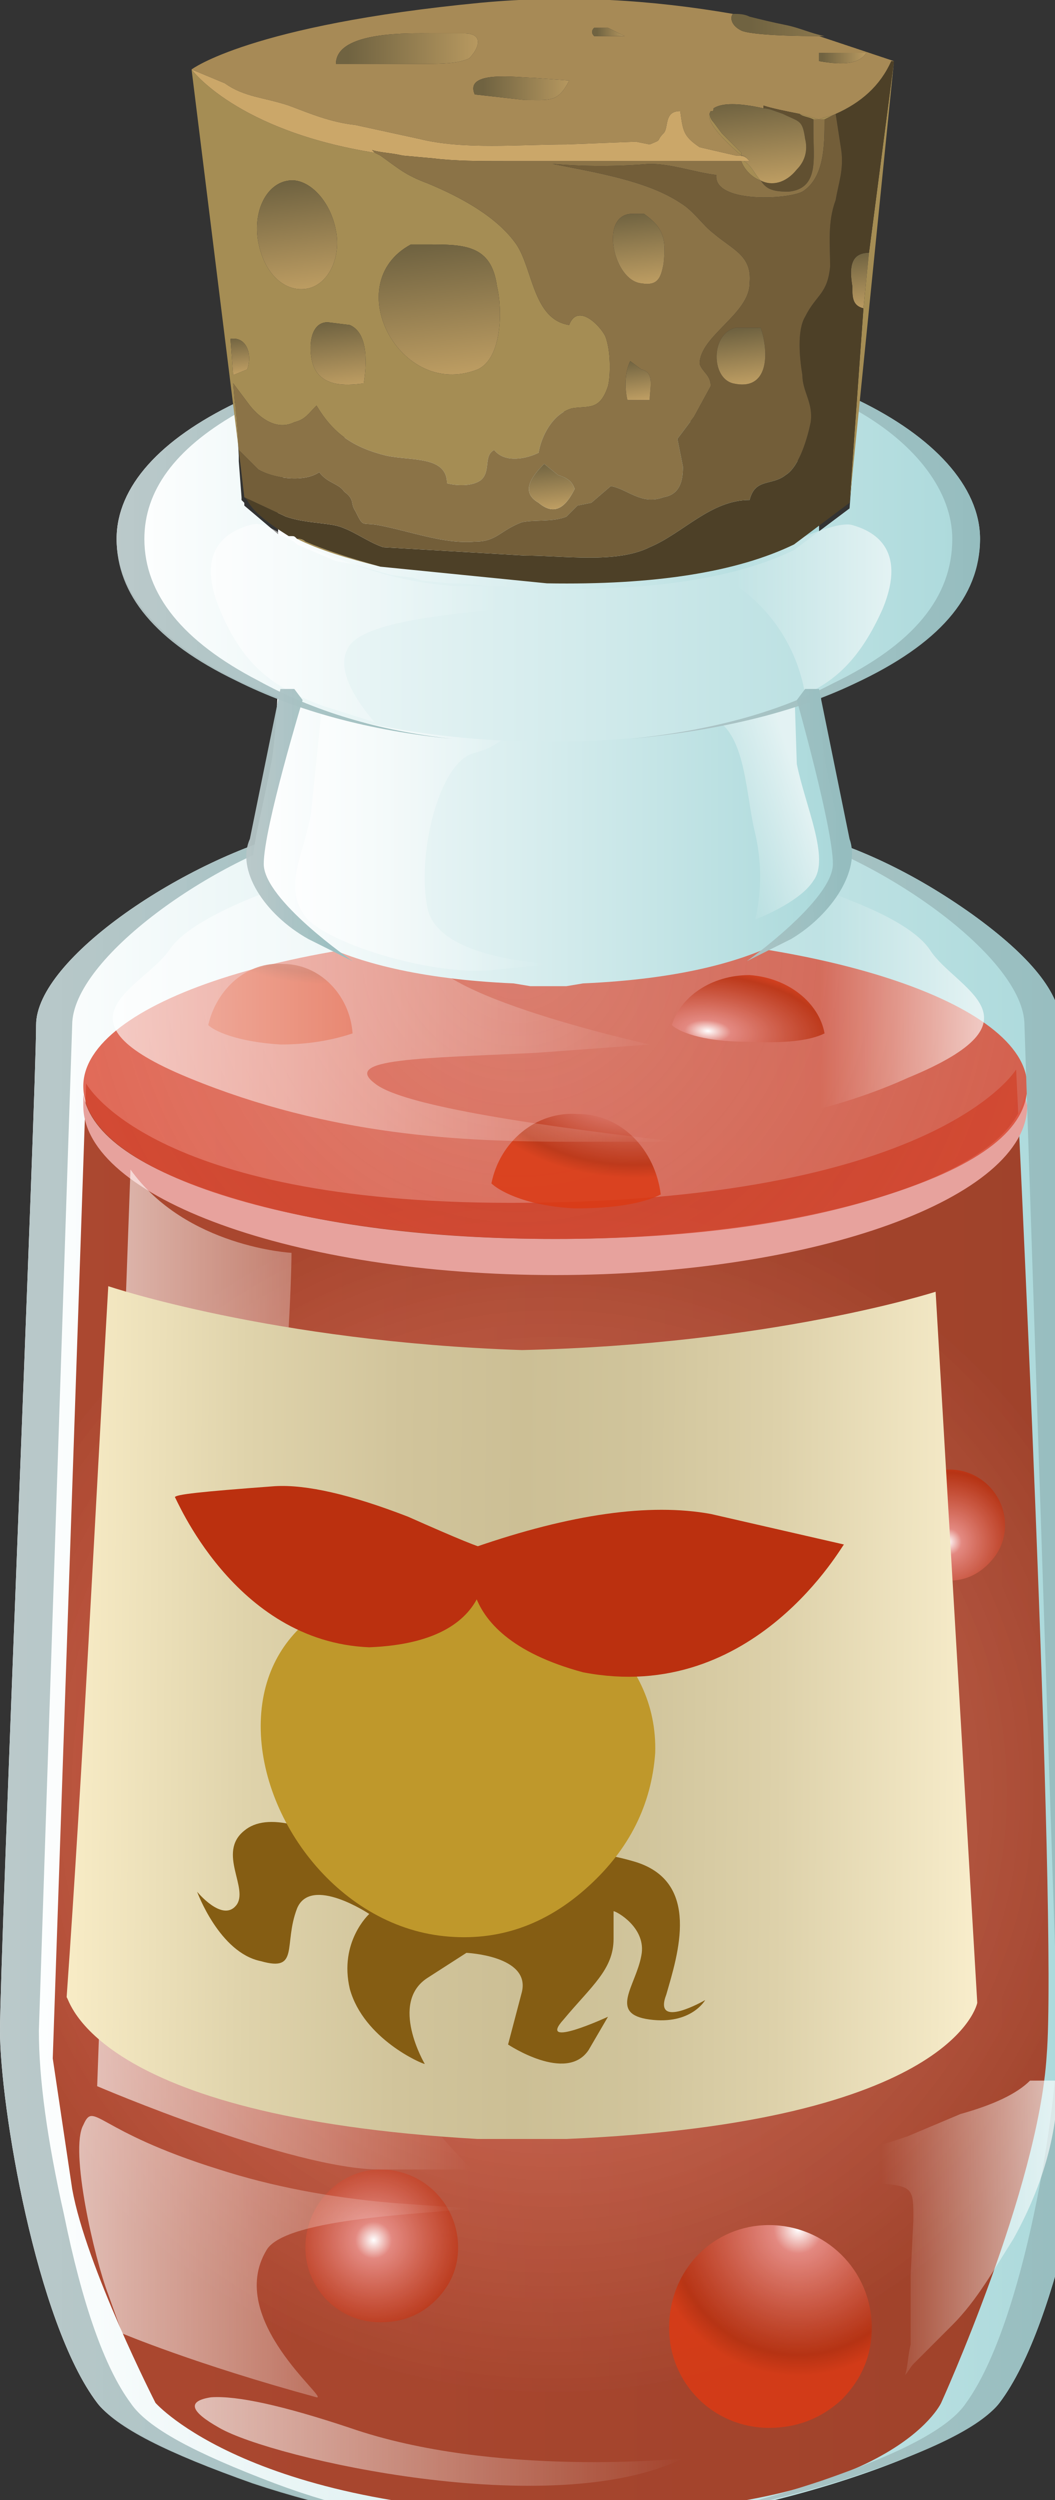 <?xml version="1.0" encoding="utf-8"?>
<!-- Generator: flash2svg, http://dissentgraphics.com/tools/flash2svg -->
<svg xmlns:xlink="http://www.w3.org/1999/xlink" id="essence_of_rookswort" image-rendering="auto" baseProfile="basic" version="1.1" x="0px" y="0px" width="19" height="45" xmlns="http://www.w3.org/2000/svg" viewBox="0 0 19 45">
  <rect x="0" y="0" width="19" height="45" fill="#333333" stroke="none"/>
  <defs>
    <linearGradient gradientUnits="userSpaceOnUse" color-interpolation="sRGB" x1="-131.299" y1="958.75" x2="-112.099" y2="958.75" id="linearGradient">
      <stop stop-color="#FFF" stop-opacity="1" offset="0"/>
      <stop stop-color="#ABD9DB" stop-opacity="1" offset="1"/>
    </linearGradient>
    <radialGradient gradientUnits="userSpaceOnUse" color-interpolation="sRGB" r="11.047" cx="-121.499" cy="960.9" fx="-121.499" fy="960.9" gradientTransform="matrix(1 0 0 -1 0 1921.8)" id="radialGradient">
      <stop stop-color="#DB4125" stop-opacity="0.667" offset="0"/>
      <stop stop-color="#9D270B" stop-opacity="0.847" offset="0.988"/>
    </radialGradient>
    <radialGradient gradientUnits="userSpaceOnUse" color-interpolation="sRGB" r="9.794" cx="-123.049" cy="945.45" fx="-123.049" fy="945.45" gradientTransform="matrix(0.871 0.493 0.493 -0.871 -481.999 1829.65)" id="radialGradient1">
      <stop stop-color="#DB4831" stop-opacity="0.667" offset="0"/>
      <stop stop-color="#DB4B35" stop-opacity="0.847" offset="0.988"/>
    </radialGradient>
    <radialGradient gradientUnits="userSpaceOnUse" color-interpolation="sRGB" r="1.995" cx="-124.549" cy="968.6" fx="-124.549" fy="968.6" gradientTransform="matrix(0.497 0.87 0.87 -0.497 -904.899 1558.15)" id="radialGradient2">
      <stop stop-color="#FFF" stop-opacity="1" offset="0"/>
      <stop stop-color="#E38981" stop-opacity="1" offset="0.165"/>
      <stop stop-color="#B9300F" stop-opacity="0.847" offset="0.859"/>
      <stop stop-color="#DA3A14" stop-opacity="0.847" offset="1"/>
    </radialGradient>
    <radialGradient gradientUnits="userSpaceOnUse" color-interpolation="sRGB" r="2.621" cx="-117.549" cy="969.85" fx="-117.549" fy="969.85" gradientTransform="matrix(0.498 0.872 0.872 -0.498 -904.799 1554.95)" id="radialGradient3">
      <stop stop-color="#FFF" stop-opacity="1" offset="0"/>
      <stop stop-color="#E38981" stop-opacity="1" offset="0.165"/>
      <stop stop-color="#B9300F" stop-opacity="0.847" offset="0.859"/>
      <stop stop-color="#DA3A14" stop-opacity="0.847" offset="1"/>
    </radialGradient>
    <radialGradient gradientUnits="userSpaceOnUse" color-interpolation="sRGB" r="1.451" cx="-114.299" cy="955.7" fx="-114.299" fy="955.7" gradientTransform="matrix(0.496 0.872 0.872 -0.496 -890.749 1529.05)" id="radialGradient4">
      <stop stop-color="#FFF" stop-opacity="1" offset="0"/>
      <stop stop-color="#E38981" stop-opacity="1" offset="0.165"/>
      <stop stop-color="#B9300F" stop-opacity="0.847" offset="0.859"/>
      <stop stop-color="#DA3A14" stop-opacity="0.847" offset="1"/>
    </radialGradient>
    <radialGradient gradientUnits="userSpaceOnUse" color-interpolation="sRGB" r="1.414" cx="-126.249" cy="946.05" fx="-126.249" fy="946.05" gradientTransform="matrix(-0.07 1 1.693 0.132 -1736.699 947.75)" id="radialGradient5">
      <stop stop-color="#FFF" stop-opacity="1" offset="0"/>
      <stop stop-color="#E38981" stop-opacity="1" offset="0.165"/>
      <stop stop-color="#B9300F" stop-opacity="0.847" offset="0.859"/>
      <stop stop-color="#DA3A14" stop-opacity="0.847" offset="1"/>
    </radialGradient>
    <radialGradient gradientUnits="userSpaceOnUse" color-interpolation="sRGB" r="1.649" cx="-120.949" cy="948.75" fx="-120.949" fy="948.75" gradientTransform="matrix(-0.068 1 1.684 0.135 -1726.999 941.25)" id="radialGradient6">
      <stop stop-color="#FFF" stop-opacity="1" offset="0"/>
      <stop stop-color="#E38981" stop-opacity="1" offset="0.165"/>
      <stop stop-color="#B9300F" stop-opacity="0.847" offset="0.859"/>
      <stop stop-color="#DA3A14" stop-opacity="0.847" offset="1"/>
    </radialGradient>
    <radialGradient gradientUnits="userSpaceOnUse" color-interpolation="sRGB" r="1.166" cx="-117.849" cy="946.25" fx="-117.849" fy="946.25" gradientTransform="matrix(-0.074 1 2.138 0.149 -2149.899 923.1)" id="radialGradient7">
      <stop stop-color="#FFF" stop-opacity="1" offset="0"/>
      <stop stop-color="#E38981" stop-opacity="1" offset="0.165"/>
      <stop stop-color="#B9300F" stop-opacity="0.847" offset="0.859"/>
      <stop stop-color="#DA3A14" stop-opacity="0.847" offset="1"/>
    </radialGradient>
    <linearGradient gradientUnits="userSpaceOnUse" color-interpolation="sRGB" x1="-129.674" y1="958.7" x2="-122.924" y2="958.7" id="linearGradient1">
      <stop stop-color="#FFF" stop-opacity="0.639" offset="0"/>
      <stop stop-color="#FFF" stop-opacity="0" offset="1"/>
    </linearGradient>
    <linearGradient gradientUnits="userSpaceOnUse" color-interpolation="sRGB" x1="-131.412" y1="958.75" x2="-121.687" y2="958.75" id="linearGradient2">
      <stop stop-color="#B7C6C7" stop-opacity="0.949" offset="0"/>
      <stop stop-color="#95BDBF" stop-opacity="1" offset="1"/>
    </linearGradient>
    <linearGradient gradientUnits="userSpaceOnUse" color-interpolation="sRGB" x1="-121.524" y1="958.75" x2="-111.674" y2="958.75" id="linearGradient3">
      <stop stop-color="#B7C6C7" stop-opacity="0.949" offset="0"/>
      <stop stop-color="#95BDBF" stop-opacity="1" offset="1"/>
    </linearGradient>
    <linearGradient gradientUnits="userSpaceOnUse" color-interpolation="sRGB" x1="-129.374" y1="946.85" x2="-119.224" y2="946.85" id="linearGradient4">
      <stop stop-color="#FFF" stop-opacity="0.639" offset="0"/>
      <stop stop-color="#FFF" stop-opacity="0" offset="1"/>
    </linearGradient>
    <linearGradient gradientUnits="userSpaceOnUse" color-interpolation="sRGB" x1="-127.824" y1="972.6" x2="-119.074" y2="972.6" id="linearGradient5">
      <stop stop-color="#FFF" stop-opacity="0.639" offset="0"/>
      <stop stop-color="#FFF" stop-opacity="0" offset="1"/>
    </linearGradient>
    <linearGradient gradientUnits="userSpaceOnUse" color-interpolation="sRGB" x1="-113.774" y1="946.55" x2="-116.624" y2="946.55" id="linearGradient6">
      <stop stop-color="#FFF" stop-opacity="0.639" offset="0"/>
      <stop stop-color="#FFF" stop-opacity="0" offset="1"/>
    </linearGradient>
    <linearGradient gradientUnits="userSpaceOnUse" color-interpolation="sRGB" x1="-129.999" y1="969.25" x2="-122.999" y2="969.25" id="linearGradient7">
      <stop stop-color="#FFF" stop-opacity="0.639" offset="0"/>
      <stop stop-color="#FFF" stop-opacity="0" offset="1"/>
    </linearGradient>
    <linearGradient gradientUnits="userSpaceOnUse" color-interpolation="sRGB" x1="-112.474" y1="969.05" x2="-115.524" y2="969.05" id="linearGradient8">
      <stop stop-color="#FFF" stop-opacity="0.639" offset="0"/>
      <stop stop-color="#FFF" stop-opacity="0" offset="1"/>
    </linearGradient>
    <linearGradient gradientUnits="userSpaceOnUse" color-interpolation="sRGB" x1="-126.761" y1="941.25" x2="-116.437" y2="941.25" id="linearGradient9">
      <stop stop-color="#FFF" stop-opacity="1" offset="0"/>
      <stop stop-color="#ABD9DB" stop-opacity="1" offset="1"/>
    </linearGradient>
    <linearGradient gradientUnits="userSpaceOnUse" color-interpolation="sRGB" x1="-126.074" y1="943.75" x2="-121.524" y2="943.75" id="linearGradient10">
      <stop stop-color="#FFF" stop-opacity="0.639" offset="0"/>
      <stop stop-color="#FFF" stop-opacity="0" offset="1"/>
    </linearGradient>
    <linearGradient gradientUnits="userSpaceOnUse" color-interpolation="sRGB" x1="-116.974" y1="942.85" x2="-118.524" y2="943.35" id="linearGradient11">
      <stop stop-color="#FFF" stop-opacity="0.639" offset="0"/>
      <stop stop-color="#FFF" stop-opacity="0" offset="1"/>
    </linearGradient>
    <linearGradient gradientUnits="userSpaceOnUse" color-interpolation="sRGB" x1="-129.261" y1="938.9" x2="-113.736" y2="938.9" id="linearGradient12">
      <stop stop-color="#FFF" stop-opacity="1" offset="0"/>
      <stop stop-color="#ABD9DB" stop-opacity="1" offset="1"/>
    </linearGradient>
    <linearGradient gradientUnits="userSpaceOnUse" color-interpolation="sRGB" x1="-121.537" y1="938.9" x2="-113.761" y2="938.9" id="linearGradient13">
      <stop stop-color="#B7C6C7" stop-opacity="0.949" offset="0"/>
      <stop stop-color="#95BDBF" stop-opacity="1" offset="1"/>
    </linearGradient>
    <linearGradient gradientUnits="userSpaceOnUse" color-interpolation="sRGB" x1="-129.274" y1="938.95" x2="-121.824" y2="938.95" id="linearGradient14">
      <stop stop-color="#B7C6C7" stop-opacity="0.949" offset="0"/>
      <stop stop-color="#95BDBF" stop-opacity="1" offset="1"/>
    </linearGradient>
    <linearGradient gradientUnits="userSpaceOnUse" color-interpolation="sRGB" x1="-127.624" y1="939.85" x2="-122.374" y2="939.85" id="linearGradient15">
      <stop stop-color="#FFF" stop-opacity="0.639" offset="0"/>
      <stop stop-color="#FFF" stop-opacity="0" offset="1"/>
    </linearGradient>
    <linearGradient gradientUnits="userSpaceOnUse" color-interpolation="sRGB" x1="-115.337" y1="939.6" x2="-118.161" y2="939.6" id="linearGradient16">
      <stop stop-color="#FFF" stop-opacity="0.639" offset="0"/>
      <stop stop-color="#FFF" stop-opacity="0" offset="1"/>
    </linearGradient>
    <linearGradient gradientUnits="userSpaceOnUse" color-interpolation="sRGB" x1="15.562" y1="5.637" x2="15.438" y2="4.562" id="linearGradient17">
      <stop stop-color="#C1A064" stop-opacity="1" offset="0"/>
      <stop stop-color="#706341" stop-opacity="1" offset="1"/>
    </linearGradient>
    <linearGradient gradientUnits="userSpaceOnUse" color-interpolation="sRGB" x1="15.688" y1="1.05" x2="14.812" y2="1.05" id="linearGradient18">
      <stop stop-color="#C1A064" stop-opacity="1" offset="0"/>
      <stop stop-color="#706341" stop-opacity="1" offset="1"/>
    </linearGradient>
    <linearGradient gradientUnits="userSpaceOnUse" color-interpolation="sRGB" x1="15.688" y1="1.05" x2="14.812" y2="1.05" id="linearGradient19">
      <stop stop-color="#C1A064" stop-opacity="1" offset="0"/>
      <stop stop-color="#706341" stop-opacity="1" offset="1"/>
    </linearGradient>
    <linearGradient gradientUnits="userSpaceOnUse" color-interpolation="sRGB" x1="15.688" y1="1.05" x2="14.812" y2="1.05" id="linearGradient20">
      <stop stop-color="#C1A064" stop-opacity="1" offset="0"/>
      <stop stop-color="#706341" stop-opacity="1" offset="1"/>
    </linearGradient>
    <linearGradient gradientUnits="userSpaceOnUse" color-interpolation="sRGB" x1="11.35" y1="0.6" x2="10.75" y2="0.6" id="linearGradient21">
      <stop stop-color="#C1A064" stop-opacity="1" offset="0"/>
      <stop stop-color="#706341" stop-opacity="1" offset="1"/>
    </linearGradient>
    <linearGradient gradientUnits="userSpaceOnUse" color-interpolation="sRGB" x1="11.35" y1="0.6" x2="10.75" y2="0.6" id="linearGradient22">
      <stop stop-color="#C1A064" stop-opacity="1" offset="0"/>
      <stop stop-color="#706341" stop-opacity="1" offset="1"/>
    </linearGradient>
    <linearGradient gradientUnits="userSpaceOnUse" color-interpolation="sRGB" x1="11.35" y1="0.6" x2="10.75" y2="0.6" id="linearGradient23">
      <stop stop-color="#C1A064" stop-opacity="1" offset="0"/>
      <stop stop-color="#706341" stop-opacity="1" offset="1"/>
    </linearGradient>
    <linearGradient gradientUnits="userSpaceOnUse" color-interpolation="sRGB" x1="10.5" y1="1.55" x2="8.7" y2="1.55" id="linearGradient24">
      <stop stop-color="#C1A064" stop-opacity="1" offset="0"/>
      <stop stop-color="#706341" stop-opacity="1" offset="1"/>
    </linearGradient>
    <linearGradient gradientUnits="userSpaceOnUse" color-interpolation="sRGB" x1="10.5" y1="1.55" x2="8.7" y2="1.55" id="linearGradient25">
      <stop stop-color="#C1A064" stop-opacity="1" offset="0"/>
      <stop stop-color="#706341" stop-opacity="1" offset="1"/>
    </linearGradient>
    <linearGradient gradientUnits="userSpaceOnUse" color-interpolation="sRGB" x1="10.5" y1="1.55" x2="8.7" y2="1.55" id="linearGradient26">
      <stop stop-color="#C1A064" stop-opacity="1" offset="0"/>
      <stop stop-color="#706341" stop-opacity="1" offset="1"/>
    </linearGradient>
    <linearGradient gradientUnits="userSpaceOnUse" color-interpolation="sRGB" x1="8.925" y1="0.9" x2="6.275" y2="0.9" id="linearGradient27">
      <stop stop-color="#C1A064" stop-opacity="1" offset="0"/>
      <stop stop-color="#706341" stop-opacity="1" offset="1"/>
    </linearGradient>
    <linearGradient gradientUnits="userSpaceOnUse" color-interpolation="sRGB" x1="8.925" y1="0.9" x2="6.275" y2="0.9" id="linearGradient28">
      <stop stop-color="#C1A064" stop-opacity="1" offset="0"/>
      <stop stop-color="#706341" stop-opacity="1" offset="1"/>
    </linearGradient>
    <linearGradient gradientUnits="userSpaceOnUse" color-interpolation="sRGB" x1="8.925" y1="0.9" x2="6.275" y2="0.9" id="linearGradient29">
      <stop stop-color="#C1A064" stop-opacity="1" offset="0"/>
      <stop stop-color="#706341" stop-opacity="1" offset="1"/>
    </linearGradient>
    <linearGradient gradientUnits="userSpaceOnUse" color-interpolation="sRGB" x1="17.475" y1="0.45" x2="13.525" y2="0.45" id="linearGradient30">
      <stop stop-color="#C1A064" stop-opacity="1" offset="0"/>
      <stop stop-color="#706341" stop-opacity="1" offset="1"/>
    </linearGradient>
    <linearGradient gradientUnits="userSpaceOnUse" color-interpolation="sRGB" x1="13.787" y1="3.388" x2="13.612" y2="1.812" id="linearGradient31">
      <stop stop-color="#C1A064" stop-opacity="1" offset="0"/>
      <stop stop-color="#706341" stop-opacity="1" offset="1"/>
    </linearGradient>
    <linearGradient gradientUnits="userSpaceOnUse" color-interpolation="sRGB" x1="11.625" y1="5.175" x2="11.475" y2="3.825" id="linearGradient32">
      <stop stop-color="#C1A064" stop-opacity="1" offset="0"/>
      <stop stop-color="#706341" stop-opacity="1" offset="1"/>
    </linearGradient>
    <linearGradient gradientUnits="userSpaceOnUse" color-interpolation="sRGB" x1="11.625" y1="5.175" x2="11.475" y2="3.825" id="linearGradient33">
      <stop stop-color="#C1A064" stop-opacity="1" offset="0"/>
      <stop stop-color="#706341" stop-opacity="1" offset="1"/>
    </linearGradient>
    <linearGradient gradientUnits="userSpaceOnUse" color-interpolation="sRGB" x1="11.625" y1="5.175" x2="11.475" y2="3.825" id="linearGradient34">
      <stop stop-color="#C1A064" stop-opacity="1" offset="0"/>
      <stop stop-color="#706341" stop-opacity="1" offset="1"/>
    </linearGradient>
    <linearGradient gradientUnits="userSpaceOnUse" color-interpolation="sRGB" x1="11.55" y1="7.225" x2="11.45" y2="6.475" id="linearGradient35">
      <stop stop-color="#C1A064" stop-opacity="1" offset="0"/>
      <stop stop-color="#706341" stop-opacity="1" offset="1"/>
    </linearGradient>
    <linearGradient gradientUnits="userSpaceOnUse" color-interpolation="sRGB" x1="11.55" y1="7.225" x2="11.45" y2="6.475" id="linearGradient36">
      <stop stop-color="#C1A064" stop-opacity="1" offset="0"/>
      <stop stop-color="#706341" stop-opacity="1" offset="1"/>
    </linearGradient>
    <linearGradient gradientUnits="userSpaceOnUse" color-interpolation="sRGB" x1="11.55" y1="7.225" x2="11.45" y2="6.475" id="linearGradient37">
      <stop stop-color="#C1A064" stop-opacity="1" offset="0"/>
      <stop stop-color="#706341" stop-opacity="1" offset="1"/>
    </linearGradient>
    <linearGradient gradientUnits="userSpaceOnUse" color-interpolation="sRGB" x1="10" y1="9.188" x2="9.9" y2="8.312" id="linearGradient38">
      <stop stop-color="#C1A064" stop-opacity="1" offset="0"/>
      <stop stop-color="#706341" stop-opacity="1" offset="1"/>
    </linearGradient>
    <linearGradient gradientUnits="userSpaceOnUse" color-interpolation="sRGB" x1="10" y1="9.188" x2="9.9" y2="8.312" id="linearGradient39">
      <stop stop-color="#C1A064" stop-opacity="1" offset="0"/>
      <stop stop-color="#706341" stop-opacity="1" offset="1"/>
    </linearGradient>
    <linearGradient gradientUnits="userSpaceOnUse" color-interpolation="sRGB" x1="10" y1="9.188" x2="9.9" y2="8.312" id="linearGradient40">
      <stop stop-color="#C1A064" stop-opacity="1" offset="0"/>
      <stop stop-color="#706341" stop-opacity="1" offset="1"/>
    </linearGradient>
    <linearGradient gradientUnits="userSpaceOnUse" color-interpolation="sRGB" x1="13.412" y1="6.963" x2="13.287" y2="5.938" id="linearGradient41">
      <stop stop-color="#C1A064" stop-opacity="1" offset="0"/>
      <stop stop-color="#706341" stop-opacity="1" offset="1"/>
    </linearGradient>
    <linearGradient gradientUnits="userSpaceOnUse" color-interpolation="sRGB" x1="13.412" y1="6.963" x2="13.287" y2="5.938" id="linearGradient42">
      <stop stop-color="#C1A064" stop-opacity="1" offset="0"/>
      <stop stop-color="#706341" stop-opacity="1" offset="1"/>
    </linearGradient>
    <linearGradient gradientUnits="userSpaceOnUse" color-interpolation="sRGB" x1="13.412" y1="6.963" x2="13.287" y2="5.938" id="linearGradient43">
      <stop stop-color="#C1A064" stop-opacity="1" offset="0"/>
      <stop stop-color="#706341" stop-opacity="1" offset="1"/>
    </linearGradient>
    <linearGradient gradientUnits="userSpaceOnUse" color-interpolation="sRGB" x1="5.475" y1="5.325" x2="5.225" y2="3.275" id="linearGradient44">
      <stop stop-color="#C1A064" stop-opacity="1" offset="0"/>
      <stop stop-color="#706341" stop-opacity="1" offset="1"/>
    </linearGradient>
    <linearGradient gradientUnits="userSpaceOnUse" color-interpolation="sRGB" x1="5.475" y1="5.325" x2="5.225" y2="3.275" id="linearGradient45">
      <stop stop-color="#C1A064" stop-opacity="1" offset="0"/>
      <stop stop-color="#706341" stop-opacity="1" offset="1"/>
    </linearGradient>
    <linearGradient gradientUnits="userSpaceOnUse" color-interpolation="sRGB" x1="5.475" y1="5.325" x2="5.225" y2="3.275" id="linearGradient46">
      <stop stop-color="#C1A064" stop-opacity="1" offset="0"/>
      <stop stop-color="#706341" stop-opacity="1" offset="1"/>
    </linearGradient>
    <linearGradient gradientUnits="userSpaceOnUse" color-interpolation="sRGB" x1="6.175" y1="7.013" x2="6.025" y2="5.788" id="linearGradient47">
      <stop stop-color="#C1A064" stop-opacity="1" offset="0"/>
      <stop stop-color="#706341" stop-opacity="1" offset="1"/>
    </linearGradient>
    <linearGradient gradientUnits="userSpaceOnUse" color-interpolation="sRGB" x1="6.175" y1="7.013" x2="6.025" y2="5.788" id="linearGradient48">
      <stop stop-color="#C1A064" stop-opacity="1" offset="0"/>
      <stop stop-color="#706341" stop-opacity="1" offset="1"/>
    </linearGradient>
    <linearGradient gradientUnits="userSpaceOnUse" color-interpolation="sRGB" x1="6.175" y1="7.013" x2="6.025" y2="5.788" id="linearGradient49">
      <stop stop-color="#C1A064" stop-opacity="1" offset="0"/>
      <stop stop-color="#706341" stop-opacity="1" offset="1"/>
    </linearGradient>
    <linearGradient gradientUnits="userSpaceOnUse" color-interpolation="sRGB" x1="8.05" y1="6.888" x2="7.75" y2="4.413" id="linearGradient50">
      <stop stop-color="#C1A064" stop-opacity="1" offset="0"/>
      <stop stop-color="#706341" stop-opacity="1" offset="1"/>
    </linearGradient>
    <linearGradient gradientUnits="userSpaceOnUse" color-interpolation="sRGB" x1="8.05" y1="6.888" x2="7.75" y2="4.413" id="linearGradient51">
      <stop stop-color="#C1A064" stop-opacity="1" offset="0"/>
      <stop stop-color="#706341" stop-opacity="1" offset="1"/>
    </linearGradient>
    <linearGradient gradientUnits="userSpaceOnUse" color-interpolation="sRGB" x1="8.05" y1="6.888" x2="7.75" y2="4.413" id="linearGradient52">
      <stop stop-color="#C1A064" stop-opacity="1" offset="0"/>
      <stop stop-color="#706341" stop-opacity="1" offset="1"/>
    </linearGradient>
    <linearGradient gradientUnits="userSpaceOnUse" color-interpolation="sRGB" x1="4.337" y1="6.738" x2="4.263" y2="6.062" id="linearGradient53">
      <stop stop-color="#C1A064" stop-opacity="1" offset="0"/>
      <stop stop-color="#706341" stop-opacity="1" offset="1"/>
    </linearGradient>
    <linearGradient gradientUnits="userSpaceOnUse" color-interpolation="sRGB" x1="4.337" y1="6.738" x2="4.263" y2="6.062" id="linearGradient54">
      <stop stop-color="#C1A064" stop-opacity="1" offset="0"/>
      <stop stop-color="#706341" stop-opacity="1" offset="1"/>
    </linearGradient>
    <linearGradient gradientUnits="userSpaceOnUse" color-interpolation="sRGB" x1="4.337" y1="6.738" x2="4.263" y2="6.062" id="linearGradient55">
      <stop stop-color="#C1A064" stop-opacity="1" offset="0"/>
      <stop stop-color="#706341" stop-opacity="1" offset="1"/>
    </linearGradient>
    <linearGradient gradientUnits="userSpaceOnUse" color-interpolation="sRGB" x1="-130.174" y1="959.45" x2="-113.824" y2="959.55" id="linearGradient56">
      <stop stop-color="#F8ECC6" stop-opacity="1" offset="0"/>
      <stop stop-color="#F7EBC5" stop-opacity="1" offset="0.008"/>
      <stop stop-color="#DFD3AB" stop-opacity="1" offset="0.196"/>
      <stop stop-color="#D1C49B" stop-opacity="1" offset="0.365"/>
      <stop stop-color="#CCBF95" stop-opacity="1" offset="0.498"/>
      <stop stop-color="#D0C49B" stop-opacity="1" offset="0.624"/>
      <stop stop-color="#DDD1AA" stop-opacity="1" offset="0.78"/>
      <stop stop-color="#F2E7C4" stop-opacity="1" offset="0.957"/>
      <stop stop-color="#F8EDCB" stop-opacity="1" offset="1"/>
    </linearGradient>
    <linearGradient gradientUnits="userSpaceOnUse" color-interpolation="sRGB" x1="-126.949" y1="943.5" x2="-125.049" y2="943.5" id="linearGradient57">
      <stop stop-color="#B7C6C7" stop-opacity="0.949" offset="0"/>
      <stop stop-color="#95BDBF" stop-opacity="1" offset="1"/>
    </linearGradient>
    <linearGradient gradientUnits="userSpaceOnUse" color-interpolation="sRGB" x1="-119.061" y1="943.525" x2="-116.237" y2="943.475" id="linearGradient58">
      <stop stop-color="#B7C6C7" stop-opacity="0.949" offset="0"/>
      <stop stop-color="#95BDBF" stop-opacity="1" offset="1"/>
    </linearGradient>
    <linearGradient gradientUnits="userSpaceOnUse" color-interpolation="sRGB" x1="0.101" y1="30.101" x2="19.301" y2="30.101" id="linearGradient59">
      <stop stop-color="#FFF" stop-opacity="1" offset="0"/>
      <stop stop-color="#ABD9DB" stop-opacity="1" offset="1"/>
    </linearGradient>
    <radialGradient gradientUnits="userSpaceOnUse" color-interpolation="sRGB" r="11.047" cx="9.901" cy="1954.1" fx="9.901" fy="1954.1" gradientTransform="matrix(1 0 0 -1 0.05 1986.35)" id="radialGradient8">
      <stop stop-color="#DB4125" stop-opacity="0.667" offset="0"/>
      <stop stop-color="#9D270B" stop-opacity="0.847" offset="0.988"/>
    </radialGradient>
    <radialGradient gradientUnits="userSpaceOnUse" color-interpolation="sRGB" r="9.803" cx="-473.71" cy="1847.358" fx="-473.71" fy="1847.358" gradientTransform="matrix(0.87 0.493 0.493 -0.87 -489.299 1857.8)" id="radialGradient9">
      <stop stop-color="#DB4831" stop-opacity="0.667" offset="0"/>
      <stop stop-color="#DB4B35" stop-opacity="0.847" offset="0.988"/>
    </radialGradient>
    <radialGradient gradientUnits="userSpaceOnUse" color-interpolation="sRGB" r="1.997" cx="-898.187" cy="1599.624" fx="-898.187" fy="1599.624" gradientTransform="matrix(0.496 0.868 0.868 -0.496 -936.249 1613.35)" id="radialGradient10">
      <stop stop-color="#FFF" stop-opacity="1" offset="0"/>
      <stop stop-color="#E38981" stop-opacity="1" offset="0.165"/>
      <stop stop-color="#B9300F" stop-opacity="0.847" offset="0.859"/>
      <stop stop-color="#DA3A14" stop-opacity="0.847" offset="1"/>
    </radialGradient>
    <radialGradient gradientUnits="userSpaceOnUse" color-interpolation="sRGB" r="2.631" cx="-891.373" cy="1600.117" fx="-891.373" fy="1600.117" gradientTransform="matrix(0.496 0.869 0.869 -0.496 -933.999 1608.4)" id="radialGradient11">
      <stop stop-color="#FFF" stop-opacity="1" offset="0"/>
      <stop stop-color="#E38981" stop-opacity="1" offset="0.165"/>
      <stop stop-color="#B9300F" stop-opacity="0.847" offset="0.859"/>
      <stop stop-color="#DA3A14" stop-opacity="0.847" offset="1"/>
    </radialGradient>
    <radialGradient gradientUnits="userSpaceOnUse" color-interpolation="sRGB" r="1.455" cx="-873.927" cy="1558.905" fx="-873.927" fy="1558.905" gradientTransform="matrix(0.494 0.869 0.869 -0.494 -905.899 1557.3)" id="radialGradient12">
      <stop stop-color="#FFF" stop-opacity="1" offset="0"/>
      <stop stop-color="#E38981" stop-opacity="1" offset="0.165"/>
      <stop stop-color="#B9300F" stop-opacity="0.847" offset="0.859"/>
      <stop stop-color="#DA3A14" stop-opacity="0.847" offset="1"/>
    </radialGradient>
    <radialGradient gradientUnits="userSpaceOnUse" color-interpolation="sRGB" r="1.417" cx="-1731.808" cy="967.527" fx="-1731.808" fy="967.527" gradientTransform="matrix(-0.07 0.998 1.689 0.131 -1749.799 1617.9)" id="radialGradient13">
      <stop stop-color="#FFF" stop-opacity="1" offset="0"/>
      <stop stop-color="#E38981" stop-opacity="1" offset="0.165"/>
      <stop stop-color="#B9300F" stop-opacity="0.847" offset="0.859"/>
      <stop stop-color="#DA3A14" stop-opacity="0.847" offset="1"/>
    </radialGradient>
    <radialGradient gradientUnits="userSpaceOnUse" color-interpolation="sRGB" r="1.653" cx="-1716.775" cy="963.57" fx="-1716.775" fy="963.57" gradientTransform="matrix(-0.068 0.998 1.68 0.135 -1724.349 1602.8)" id="radialGradient14">
      <stop stop-color="#FFF" stop-opacity="1" offset="0"/>
      <stop stop-color="#E38981" stop-opacity="1" offset="0.165"/>
      <stop stop-color="#B9300F" stop-opacity="0.847" offset="0.859"/>
      <stop stop-color="#DA3A14" stop-opacity="0.847" offset="1"/>
    </radialGradient>
    <radialGradient gradientUnits="userSpaceOnUse" color-interpolation="sRGB" r="1.169" cx="-2136.624" cy="943.371" fx="-2136.624" fy="943.371" gradientTransform="matrix(-0.074 0.997 2.132 0.149 -2156.649 2008.2)" id="radialGradient15">
      <stop stop-color="#FFF" stop-opacity="1" offset="0"/>
      <stop stop-color="#E38981" stop-opacity="1" offset="0.165"/>
      <stop stop-color="#B9300F" stop-opacity="0.847" offset="0.859"/>
      <stop stop-color="#DA3A14" stop-opacity="0.847" offset="1"/>
    </radialGradient>
    <linearGradient gradientUnits="userSpaceOnUse" color-interpolation="sRGB" x1="1.726" y1="30.051" x2="8.476" y2="30.051" id="linearGradient60">
      <stop stop-color="#FFF" stop-opacity="0.639" offset="0"/>
      <stop stop-color="#FFF" stop-opacity="0" offset="1"/>
    </linearGradient>
    <linearGradient gradientUnits="userSpaceOnUse" color-interpolation="sRGB" x1="-0.012" y1="30.101" x2="9.713" y2="30.101" id="linearGradient61">
      <stop stop-color="#B7C6C7" stop-opacity="0.949" offset="0"/>
      <stop stop-color="#95BDBF" stop-opacity="1" offset="1"/>
    </linearGradient>
    <linearGradient gradientUnits="userSpaceOnUse" color-interpolation="sRGB" x1="9.876" y1="30.101" x2="19.726" y2="30.101" id="linearGradient62">
      <stop stop-color="#B7C6C7" stop-opacity="0.949" offset="0"/>
      <stop stop-color="#95BDBF" stop-opacity="1" offset="1"/>
    </linearGradient>
    <linearGradient gradientUnits="userSpaceOnUse" color-interpolation="sRGB" x1="2.026" y1="18.201" x2="12.176" y2="18.201" id="linearGradient63">
      <stop stop-color="#FFF" stop-opacity="0.639" offset="0"/>
      <stop stop-color="#FFF" stop-opacity="0" offset="1"/>
    </linearGradient>
    <linearGradient gradientUnits="userSpaceOnUse" color-interpolation="sRGB" x1="3.576" y1="43.951" x2="12.326" y2="43.951" id="linearGradient64">
      <stop stop-color="#FFF" stop-opacity="0.639" offset="0"/>
      <stop stop-color="#FFF" stop-opacity="0" offset="1"/>
    </linearGradient>
    <linearGradient gradientUnits="userSpaceOnUse" color-interpolation="sRGB" x1="17.626" y1="17.901" x2="14.776" y2="17.901" id="linearGradient65">
      <stop stop-color="#FFF" stop-opacity="0.639" offset="0"/>
      <stop stop-color="#FFF" stop-opacity="0" offset="1"/>
    </linearGradient>
    <linearGradient gradientUnits="userSpaceOnUse" color-interpolation="sRGB" x1="1.401" y1="40.601" x2="8.401" y2="40.601" id="linearGradient66">
      <stop stop-color="#FFF" stop-opacity="0.639" offset="0"/>
      <stop stop-color="#FFF" stop-opacity="0" offset="1"/>
    </linearGradient>
    <linearGradient gradientUnits="userSpaceOnUse" color-interpolation="sRGB" x1="18.926" y1="40.401" x2="15.876" y2="40.401" id="linearGradient67">
      <stop stop-color="#FFF" stop-opacity="0.639" offset="0"/>
      <stop stop-color="#FFF" stop-opacity="0" offset="1"/>
    </linearGradient>
    <linearGradient gradientUnits="userSpaceOnUse" color-interpolation="sRGB" x1="4.639" y1="12.601" x2="14.963" y2="12.601" id="linearGradient68">
      <stop stop-color="#FFF" stop-opacity="1" offset="0"/>
      <stop stop-color="#ABD9DB" stop-opacity="1" offset="1"/>
    </linearGradient>
    <linearGradient gradientUnits="userSpaceOnUse" color-interpolation="sRGB" x1="5.326" y1="15.101" x2="9.876" y2="15.101" id="linearGradient69">
      <stop stop-color="#FFF" stop-opacity="0.639" offset="0"/>
      <stop stop-color="#FFF" stop-opacity="0" offset="1"/>
    </linearGradient>
    <linearGradient gradientUnits="userSpaceOnUse" color-interpolation="sRGB" x1="14.426" y1="14.201" x2="12.876" y2="14.701" id="linearGradient70">
      <stop stop-color="#FFF" stop-opacity="0.639" offset="0"/>
      <stop stop-color="#FFF" stop-opacity="0" offset="1"/>
    </linearGradient>
    <linearGradient gradientUnits="userSpaceOnUse" color-interpolation="sRGB" x1="2.139" y1="10.251" x2="17.664" y2="10.251" id="linearGradient71">
      <stop stop-color="#FFF" stop-opacity="1" offset="0"/>
      <stop stop-color="#ABD9DB" stop-opacity="1" offset="1"/>
    </linearGradient>
    <linearGradient gradientUnits="userSpaceOnUse" color-interpolation="sRGB" x1="9.864" y1="10.251" x2="17.639" y2="10.251" id="linearGradient72">
      <stop stop-color="#B7C6C7" stop-opacity="0.949" offset="0"/>
      <stop stop-color="#95BDBF" stop-opacity="1" offset="1"/>
    </linearGradient>
    <linearGradient gradientUnits="userSpaceOnUse" color-interpolation="sRGB" x1="2.126" y1="10.301" x2="9.576" y2="10.301" id="linearGradient73">
      <stop stop-color="#B7C6C7" stop-opacity="0.949" offset="0"/>
      <stop stop-color="#95BDBF" stop-opacity="1" offset="1"/>
    </linearGradient>
    <linearGradient gradientUnits="userSpaceOnUse" color-interpolation="sRGB" x1="3.776" y1="11.201" x2="9.026" y2="11.201" id="linearGradient74">
      <stop stop-color="#FFF" stop-opacity="0.639" offset="0"/>
      <stop stop-color="#FFF" stop-opacity="0" offset="1"/>
    </linearGradient>
    <linearGradient gradientUnits="userSpaceOnUse" color-interpolation="sRGB" x1="16.064" y1="10.951" x2="13.239" y2="10.951" id="linearGradient75">
      <stop stop-color="#FFF" stop-opacity="0.639" offset="0"/>
      <stop stop-color="#FFF" stop-opacity="0" offset="1"/>
    </linearGradient>
    <linearGradient gradientUnits="userSpaceOnUse" color-interpolation="sRGB" x1="15.563" y1="5.637" x2="15.438" y2="4.563" id="linearGradient76">
      <stop stop-color="#C1A064" stop-opacity="1" offset="0"/>
      <stop stop-color="#706341" stop-opacity="1" offset="1"/>
    </linearGradient>
    <linearGradient gradientUnits="userSpaceOnUse" color-interpolation="sRGB" x1="15.688" y1="1.05" x2="14.813" y2="1.05" id="linearGradient77">
      <stop stop-color="#C1A064" stop-opacity="1" offset="0"/>
      <stop stop-color="#706341" stop-opacity="1" offset="1"/>
    </linearGradient>
    <linearGradient gradientUnits="userSpaceOnUse" color-interpolation="sRGB" x1="11.35" y1="0.6" x2="10.75" y2="0.6" id="linearGradient78">
      <stop stop-color="#C1A064" stop-opacity="1" offset="0"/>
      <stop stop-color="#706341" stop-opacity="1" offset="1"/>
    </linearGradient>
    <linearGradient gradientUnits="userSpaceOnUse" color-interpolation="sRGB" x1="10.5" y1="1.55" x2="8.7" y2="1.55" id="linearGradient79">
      <stop stop-color="#C1A064" stop-opacity="1" offset="0"/>
      <stop stop-color="#706341" stop-opacity="1" offset="1"/>
    </linearGradient>
    <linearGradient gradientUnits="userSpaceOnUse" color-interpolation="sRGB" x1="8.925" y1="0.9" x2="6.275" y2="0.9" id="linearGradient80">
      <stop stop-color="#C1A064" stop-opacity="1" offset="0"/>
      <stop stop-color="#706341" stop-opacity="1" offset="1"/>
    </linearGradient>
    <linearGradient gradientUnits="userSpaceOnUse" color-interpolation="sRGB" x1="17.475" y1="0.45" x2="13.525" y2="0.45" id="linearGradient81">
      <stop stop-color="#C1A064" stop-opacity="1" offset="0"/>
      <stop stop-color="#706341" stop-opacity="1" offset="1"/>
    </linearGradient>
    <linearGradient gradientUnits="userSpaceOnUse" color-interpolation="sRGB" x1="13.788" y1="3.388" x2="13.612" y2="1.813" id="linearGradient82">
      <stop stop-color="#C1A064" stop-opacity="1" offset="0"/>
      <stop stop-color="#706341" stop-opacity="1" offset="1"/>
    </linearGradient>
    <linearGradient gradientUnits="userSpaceOnUse" color-interpolation="sRGB" x1="11.625" y1="5.175" x2="11.475" y2="3.825" id="linearGradient83">
      <stop stop-color="#C1A064" stop-opacity="1" offset="0"/>
      <stop stop-color="#706341" stop-opacity="1" offset="1"/>
    </linearGradient>
    <linearGradient gradientUnits="userSpaceOnUse" color-interpolation="sRGB" x1="11.55" y1="7.225" x2="11.45" y2="6.475" id="linearGradient84">
      <stop stop-color="#C1A064" stop-opacity="1" offset="0"/>
      <stop stop-color="#706341" stop-opacity="1" offset="1"/>
    </linearGradient>
    <linearGradient gradientUnits="userSpaceOnUse" color-interpolation="sRGB" x1="10" y1="9.188" x2="9.9" y2="8.313" id="linearGradient85">
      <stop stop-color="#C1A064" stop-opacity="1" offset="0"/>
      <stop stop-color="#706341" stop-opacity="1" offset="1"/>
    </linearGradient>
    <linearGradient gradientUnits="userSpaceOnUse" color-interpolation="sRGB" x1="13.413" y1="6.963" x2="13.288" y2="5.938" id="linearGradient86">
      <stop stop-color="#C1A064" stop-opacity="1" offset="0"/>
      <stop stop-color="#706341" stop-opacity="1" offset="1"/>
    </linearGradient>
    <linearGradient gradientUnits="userSpaceOnUse" color-interpolation="sRGB" x1="5.475" y1="5.325" x2="5.225" y2="3.275" id="linearGradient87">
      <stop stop-color="#C1A064" stop-opacity="1" offset="0"/>
      <stop stop-color="#706341" stop-opacity="1" offset="1"/>
    </linearGradient>
    <linearGradient gradientUnits="userSpaceOnUse" color-interpolation="sRGB" x1="6.175" y1="7.013" x2="6.025" y2="5.788" id="linearGradient88">
      <stop stop-color="#C1A064" stop-opacity="1" offset="0"/>
      <stop stop-color="#706341" stop-opacity="1" offset="1"/>
    </linearGradient>
    <linearGradient gradientUnits="userSpaceOnUse" color-interpolation="sRGB" x1="8.05" y1="6.888" x2="7.75" y2="4.413" id="linearGradient89">
      <stop stop-color="#C1A064" stop-opacity="1" offset="0"/>
      <stop stop-color="#706341" stop-opacity="1" offset="1"/>
    </linearGradient>
    <linearGradient gradientUnits="userSpaceOnUse" color-interpolation="sRGB" x1="4.337" y1="6.738" x2="4.263" y2="6.063" id="linearGradient90">
      <stop stop-color="#C1A064" stop-opacity="1" offset="0"/>
      <stop stop-color="#706341" stop-opacity="1" offset="1"/>
    </linearGradient>
    <linearGradient gradientUnits="userSpaceOnUse" color-interpolation="sRGB" x1="1.226" y1="30.801" x2="17.576" y2="30.901" id="linearGradient91">
      <stop stop-color="#F8ECC6" stop-opacity="1" offset="0"/>
      <stop stop-color="#F7EBC5" stop-opacity="1" offset="0.008"/>
      <stop stop-color="#DFD3AB" stop-opacity="1" offset="0.196"/>
      <stop stop-color="#D1C49B" stop-opacity="1" offset="0.365"/>
      <stop stop-color="#CCBF95" stop-opacity="1" offset="0.498"/>
      <stop stop-color="#D0C49B" stop-opacity="1" offset="0.624"/>
      <stop stop-color="#DDD1AA" stop-opacity="1" offset="0.78"/>
      <stop stop-color="#F2E7C4" stop-opacity="1" offset="0.957"/>
      <stop stop-color="#F8EDCB" stop-opacity="1" offset="1"/>
    </linearGradient>
    <linearGradient gradientUnits="userSpaceOnUse" color-interpolation="sRGB" x1="4.451" y1="14.851" x2="6.351" y2="14.851" id="linearGradient92">
      <stop stop-color="#B7C6C7" stop-opacity="0.949" offset="0"/>
      <stop stop-color="#95BDBF" stop-opacity="1" offset="1"/>
    </linearGradient>
    <linearGradient gradientUnits="userSpaceOnUse" color-interpolation="sRGB" x1="12.339" y1="14.876" x2="15.164" y2="14.826" id="linearGradient93">
      <stop stop-color="#B7C6C7" stop-opacity="0.949" offset="0"/>
      <stop stop-color="#95BDBF" stop-opacity="1" offset="1"/>
    </linearGradient>
  </defs>
  <g id="iconic1" overflow="visible">
    <g id="iconic_0">
      <g id="element">
        <g id="drawingObject">
          <path id="path" fill="url(#linearGradient59)" d="M9.85,14.701 C6.75,14.651 6.95,14.551 5.4,14.951 3.35,15.451 0.65,17.251 0.65,18.451 0.65,19.651 0,35.201 0,36.551 0,37.901 0.65,41.801 1.75,43.251 2.3,44.001 6,45.551 9.7,45.551 13.55,45.551 17.45,44.001 18,43.251 19.1,41.801 19.75,37.901 19.75,36.551 L19.1,18.451 Q19.1,17.601 17.5,16.451 15.95,15.351 14.35,14.951 C12.8,14.551 13,14.651 9.85,14.701z"/>
        </g>
        <g id="group1">
          <g id="drawingObject1">
            <path id="path1" fill="url(#radialGradient8)" d="M9.2,21.651 C2.7,21.651 1.55,19.501 1.55,19.501 L0.95,37.051 1.3,39.401 C1.55,40.801 2.8,43.251 2.8,43.251 2.8,43.251 4.55,45.251 10.3,45.251 16.05,45.251 16.95,43.251 16.95,43.251 L15.8,44.251 L16.95,43.251 C16.95,43.251 18.7,39.401 18.85,37.001 19.05,34.551 18.3,19.251 18.3,19.251 L18.65,27.201 L18.3,19.251 L16.6,20.451 L18.3,19.251 C18.3,19.251 16.85,21.651 9.2,21.651z"/>
          </g>
          <g id="drawingObject2">
            <path id="path2" fill="#E7A29D" d="M1.5,19.901 C1.5,21.551 5.3,22.951 10,22.951 14.7,22.951 18.5,21.551 18.5,19.901 L18.45,19.701 C18.25,21.151 14.55,22.301 10,22.301 Q6.6,22.301 4.15,21.551 1.7,20.801 1.5,19.701 L1.5,19.901z"/>
          </g>
          <g id="drawingObject3">
            <path id="path3" fill="url(#radialGradient9)" d="M10,16.801 C5.3,16.801 1.5,18.051 1.5,19.551 1.5,21.101 5.3,22.301 10,22.301 Q13.55,22.301 16,21.501 18.5,20.701 18.5,19.551 C18.5,18.051 14.7,16.801 10,16.801z"/>
          </g>
          <g id="group2">
            <g id="drawingObject4">
              <path id="path4" fill="url(#radialGradient10)" d="M8.25,40.451 C8.25,39.701 7.65,39.051 6.85,39.051 6.1,39.051 5.5,39.701 5.5,40.451 5.5,41.201 6.1,41.801 6.85,41.801 Q7.45,41.801 7.85,41.401 8.25,41.001 8.25,40.451z"/>
            </g>
            <g id="drawingObject5">
              <path id="path5" fill="url(#radialGradient11)" d="M15.7,41.901 C15.7,40.851 14.85,40.051 13.85,40.051 12.85,40.051 12.05,40.851 12.05,41.901 12.05,42.901 12.85,43.701 13.85,43.701 Q14.6,43.701 15.15,43.201 15.7,42.651 15.7,41.901z"/>
            </g>
            <g id="drawingObject6">
              <path id="path6" fill="url(#radialGradient12)" d="M18.1,27.451 C18.1,26.901 17.65,26.451 17.1,26.451 16.55,26.451 16.1,26.901 16.1,27.451 16.1,28.001 16.55,28.451 17.1,28.451 Q17.5,28.451 17.8,28.151 18.1,27.851 18.1,27.451z"/>
            </g>
            <g id="drawingObject7">
              <path id="path7" fill="url(#radialGradient13)" d="M3.75,18.451 C3.85,18.551 4.25,18.751 5.05,18.801 Q5.75,18.801 6.35,18.601 C6.3,17.901 5.75,17.351 5.1,17.351 4.45,17.301 3.9,17.801 3.75,18.451z"/>
            </g>
            <g id="drawingObject8">
              <path id="path8" fill="url(#radialGradient14)" d="M10.4,20.051 C9.65,20.001 9,20.551 8.85,21.301 8.95,21.401 9.4,21.701 10.35,21.751 Q11.4,21.751 11.9,21.501 C11.8,20.701 11.2,20.051 10.4,20.051z"/>
            </g>
            <g id="drawingObject9">
              <path id="path9" fill="url(#radialGradient15)" d="M12.1,18.451 C12.2,18.551 12.6,18.751 13.45,18.751 Q14.45,18.801 14.85,18.601 C14.75,18.051 14.2,17.601 13.5,17.551 12.8,17.551 12.25,17.951 12.1,18.451z"/>
            </g>
          </g>
        </g>
        <g id="drawingObject10">
          <path id="path10" fill="url(#linearGradient60)" d="M5.25,22.551 C5.25,22.551 3.35,22.451 2.35,21.051 L1.75,37.551 C1.75,37.551 5.25,39.051 6.85,39.051 L8.5,39.051 C8.5,39.051 4.05,34.751 4.65,29.801 5.25,24.801 5.25,22.551 5.25,22.551z"/>
        </g>
        <g id="drawingObject11">
          <path id="path11" fill="url(#linearGradient61)" d="M5.4,14.951 C3.35,15.451 0.65,17.251 0.65,18.451 0.65,19.651 0,35.201 0,36.551 0,37.901 0.65,41.801 1.75,43.251 2.1,43.701 3,44.151 4.55,44.701 5.9,45.151 7.2,45.401 8.5,45.501 7.35,45.401 6.15,45.151 4.95,44.701 3.5,44.151 2.65,43.701 2.35,43.251 Q1.65,42.301 1.15,39.851 0.7,37.851 0.7,36.551 L1.3,18.451 C1.3,17.251 3.85,15.451 5.75,14.951 6.25,14.801 6.75,14.751 7.2,14.701 6.65,14.701 6.05,14.801 5.4,14.951z"/>
        </g>
        <g id="drawingObject12">
          <path id="path12" fill="url(#linearGradient62)" d="M14,14.951 C15.9,15.451 18.45,17.251 18.45,18.451 L19.05,36.551 C19.05,37.901 18.45,41.801 17.4,43.251 17.1,43.701 16.25,44.151 14.8,44.651 13.75,45.001 12.75,45.251 11.75,45.401 12.85,45.251 14,45.001 15.15,44.651 16.7,44.151 17.65,43.701 18,43.251 19.1,41.801 19.75,37.901 19.75,36.551 L19.1,18.451 Q19.1,17.601 17.5,16.451 15.95,15.351 14.35,14.951 C13.7,14.801 13.15,14.701 12.6,14.701 13.05,14.751 13.5,14.801 14,14.951z"/>
        </g>
        <g id="drawingObject13">
          <path id="path13" fill="url(#linearGradient63)" d="M3.05,17.101 C2.55,17.801 0.85,18.351 3.4,19.401 5.95,20.451 8.35,20.551 10.25,20.551 L12.2,20.551 Q7.35,20.001 6.75,19.501 C6.15,19.051 7.6,19.051 9.65,18.951 L11.7,18.801 C11.7,18.801 7.15,17.801 7.75,16.951 8.35,16.151 5.55,15.801 5.55,15.801 L4.45,16.201 L5.55,15.801 C5.55,15.801 3.5,16.401 3.05,17.101z"/>
        </g>
        <g id="drawingObject14">
          <path id="path14" fill="url(#linearGradient64)" d="M3.95,43.701 C4.9,44.251 9.95,45.401 12.3,44.251 L10.3,44.301 L12.3,44.251 C12.3,44.251 8.9,44.601 6.3,43.701 Q4.5,43.101 3.8,43.151 3.15,43.251 3.95,43.701z"/>
        </g>
        <g id="drawingObject15">
          <path id="path15" fill="url(#linearGradient65)" d="M16.35,19.401 C18.9,18.351 17.2,17.801 16.75,17.101 Q16.45,16.651 15.3,16.201 14.7,15.951 14.2,15.801 L13.2,16.001 C14.55,16.801 15.15,18.601 14.6,20.001 15.2,19.851 15.8,19.651 16.35,19.401z"/>
        </g>
        <g id="drawingObject16">
          <path id="path16" fill="url(#linearGradient66)" d="M4.8,40.501 C5.15,39.901 7.85,39.851 8.45,39.751 L7.05,39.651 Q5.35,39.501 3.95,39.051 C1.7,38.351 1.7,37.801 1.5,38.251 1.25,38.701 1.7,40.651 1.95,41.301 L2.2,42.001 C2.2,42.001 3.5,42.551 5.7,43.151 5.95,43.201 4.05,41.751 4.8,40.501z"/>
        </g>
        <g id="drawingObject17">
          <path id="path17" fill="url(#linearGradient67)" d="M19.05,37.451 L18.55,37.451 Q18.2,37.801 17.3,38.051 L16.35,38.451 C15.65,38.701 14.8,38.851 14.25,39.251 14.75,39.351 15.35,39.201 15.85,39.301 16.45,39.351 16.45,39.401 16.45,39.951 L16.4,40.951 C16.4,41.201 16.4,41.601 16.4,42.201 16.35,42.401 16.35,42.601 16.3,42.751 16.35,42.701 16.4,42.601 16.45,42.551 16.9,42.101 17.1,41.901 17.15,41.851 17.6,41.401 17.9,40.851 18.25,40.301 18.75,39.401 19.05,38.451 19.05,37.451z"/>
        </g>
        <g id="drawingObject18">
          <path id="path18" fill="url(#linearGradient68)" d="M14.75,8.901 C14.75,8.101 12.85,7.401 10.25,7.401 L9.85,7.451 9.5,7.401 C6.9,7.401 5,8.101 5,8.901 5,9.701 5.1,12.301 4.9,13.651 4.65,15.001 4.4,15.601 4.65,16.051 4.85,16.451 5.8,17.551 9.25,17.701 L9.55,17.751 10.2,17.751 10.5,17.701 C13.95,17.551 14.9,16.451 15.1,16.051 15.35,15.601 15.1,15.001 14.85,13.651 Q14.75,13.001 14.75,8.901z"/>
        </g>
        <g id="drawingObject19">
          <path id="path19" fill="url(#linearGradient69)" d="M9.2,13.201 L9.35,12.951 5.8,12.701 5.6,14.651 C5.45,15.451 5.1,15.951 5.5,16.501 5.9,17.001 7.9,17.601 8.95,17.451 L10,17.351 C10,17.351 7.9,17.301 7.7,16.351 7.5,15.401 7.9,13.701 8.55,13.551 9.15,13.401 9.35,12.951 9.35,12.951"/>
        </g>
        <g id="drawingObject20">
          <path id="path20" fill="url(#linearGradient70)" d="M14.3,12.201 L12.55,12.851 C13.45,12.901 13.4,14.201 13.6,15.001 13.8,15.851 13.6,16.551 13.6,16.551 13.6,16.551 14.4,16.251 14.65,15.851 14.95,15.451 14.5,14.501 14.35,13.751 L14.3,12.201z"/>
        </g>
        <g id="drawingObject21">
          <path id="path21" fill="url(#linearGradient71)" d="M15.45,7.201 L15.3,9.151 14.3,9.901 Q12.75,10.651 9.85,10.601 C9.6,10.601 9.3,10.601 9.05,10.551 L8.85,10.551 8.3,10.501 8.1,10.501 7.6,10.451 7.45,10.401 7.05,10.351 6.35,10.151 6.05,10.101 5.35,9.801 5.3,9.751 5.1,9.651 5.05,9.651 4.4,9.101 4.4,9.051 4.35,9.001 4.35,8.951 4.3,8.301 4.3,8.201 4.25,7.251 C2.9,7.901 2.1,8.751 2.1,9.701 2.1,11.751 5.6,13.351 9.9,13.351 14.2,13.351 17.65,11.751 17.65,9.701 17.65,8.751 16.8,7.851 15.45,7.201z"/>
        </g>
        <g id="drawingObject22">
          <path id="path22" fill="url(#linearGradient72)" d="M17.65,9.701 C17.65,8.751 16.8,7.851 15.45,7.201 L15.45,7.401 C16.5,8.001 17.15,8.851 17.15,9.701 17.15,10.751 16.45,11.601 15,12.301 13.95,12.851 12.75,13.151 11.35,13.301 12.9,13.151 14.25,12.851 15.4,12.301 16.9,11.601 17.65,10.751 17.65,9.701z"/>
        </g>
        <g id="drawingObject23">
          <path id="path23" fill="url(#linearGradient73)" d="M4.25,7.251 C2.9,7.901 2.1,8.751 2.1,9.701 2.1,10.701 2.8,11.551 4.25,12.251 5.35,12.801 6.65,13.151 8.15,13.301 6.8,13.151 5.65,12.801 4.65,12.251 3.3,11.551 2.6,10.701 2.6,9.701 Q2.6,8.401 4.25,7.451 L4.25,7.251z"/>
        </g>
        <g id="drawingObject24">
          <path id="path24" fill="url(#linearGradient74)" d="M9.05,10.951 L9.05,10.551 8.25,10.551 Q7.3,10.501 6.35,10.151 C4.9,9.651 4.85,9.351 4.5,9.451 4.15,9.551 3.5,9.851 3.95,10.951 4.4,12.051 5,12.401 5.8,12.701 L6.75,13.001 C6.75,13.001 6,12.201 6.25,11.701 6.45,11.151 8.35,11.051 9.05,10.951z"/>
        </g>
        <g id="drawingObject25">
          <path id="path25" fill="url(#linearGradient75)" d="M15.9,10.951 C16.35,9.851 15.7,9.551 15.35,9.451 Q15,9.351 13.45,10.151 L12.95,10.351 C13.8,10.801 14.35,11.601 14.5,12.501 15.05,12.251 15.5,11.851 15.9,10.951z"/>
        </g>
        <g id="group3">
          <path id="path26" fill="url(#linearGradient76)" d="M15.55,5.55 L15.65,4.55 C15.3,4.55 15.3,4.85 15.35,5.15 15.35,5.35 15.35,5.5 15.55,5.55z"/>
          <path id="path27" fill="#A58D54" d="M15.65,4.55 L15.55,5.55 15.3,9.05 16.1,1.1 15.65,4.55z M12.85,2.2 L13,2.4 13.35,2.75 13.35,2.8 C12.9,2.4 12.7,2.15 12.8,2 12.75,2.05 12.8,2.15 12.85,2.2z M13.4,2.9 L13.35,2.9 C13.4,3.05 13.55,3.2 13.7,3.25 13.6,3.15 13.55,3 13.4,2.9z M15.05,2.05 C14.95,2.1 14.85,2.1 14.75,2.15 L14.85,2.15 15.05,2.05z M14.65,2.15 L14.75,2.15 14.4,2.05 C14.45,2.1 14.55,2.1 14.65,2.15z M10.9,6.05 C10.8,5.85 10.4,5.45 10.25,5.85 9.6,5.75 9.6,4.85 9.3,4.4 8.95,3.9 8.3,3.55 7.7,3.3 7.3,3.15 7.2,3.05 6.85,2.8 L6.75,2.75 C4.25,2.35 3.45,1.25 3.45,1.25 L4.3,8.1 4.2,6.9 4.5,7.3 C4.7,7.55 5,7.75 5.3,7.6 5.5,7.55 5.55,7.45 5.7,7.3 6,7.8 6.35,8.05 6.95,8.2 7.4,8.3 8.05,8.2 8.05,8.7 8.25,8.75 8.5,8.75 8.65,8.65 8.85,8.5 8.7,8.2 8.9,8.1 9.1,8.35 9.5,8.25 9.7,8.15 9.75,7.85 9.95,7.45 10.3,7.35 10.6,7.3 10.8,7.4 10.95,6.95 11,6.75 11,6.3 10.9,6.05z M6.05,4.15 C6.15,4.65 5.9,5.15 5.5,5.2 5.1,5.25 4.75,4.9 4.65,4.35 4.55,3.8 4.8,3.3 5.2,3.25 5.55,3.2 5.95,3.6 6.05,4.15z M6.3,5.85 C6.65,6 6.6,6.6 6.55,6.9 6.2,6.95 5.8,6.95 5.65,6.6 5.55,6.35 5.55,5.8 5.9,5.8 L6.3,5.85z M7.4,4.4 L7.7,4.4 C8.35,4.4 8.85,4.4 8.95,5.15 9.05,5.55 9.05,6.45 8.6,6.65 7.2,7.2 6.1,5.1 7.4,4.4z M4.2,6.75 L4.15,6.1 C4.45,6.05 4.55,6.4 4.45,6.65 L4.2,6.75z"/>
          <path id="path28" fill="#4D4027" d="M15.35,5.15 C15.3,4.85 15.3,4.55 15.65,4.55 L16.1,1.1 16.05,1.1 C15.85,1.55 15.5,1.85 15.05,2.05 L15.15,2.7 C15.2,3.05 15.1,3.3 15.05,3.6 14.9,4 14.95,4.4 14.95,4.8 14.9,5.3 14.7,5.3 14.5,5.7 14.35,5.95 14.4,6.45 14.45,6.75 14.45,7.05 14.65,7.25 14.6,7.6 14.55,7.85 14.4,8.4 14.15,8.55 13.9,8.75 13.6,8.6 13.5,9 12.8,9 12.3,9.6 11.7,9.85 11.1,10.15 10.15,10 9.45,10 L6.9,9.85 C6.6,9.75 6.3,9.5 6,9.45 5.7,9.4 5.45,9.4 5.15,9.3 L4.4,8.95 4.45,9 C4.55,9.2 4.8,9.4 5.2,9.65 L5.25,9.65 C5.3,9.65 5.3,9.65 5.35,9.7 5.4,9.7 5.45,9.7 5.5,9.75 5.85,9.9 6.3,10.05 6.85,10.2 L9.85,10.5 Q12.75,10.55 14.3,9.8 L15.3,9.05 15.55,5.55 C15.35,5.5 15.35,5.35 15.35,5.15z"/>
          <path id="path29" fill="#A78A56" d="M16.05,1.1 L16.1,1.1 14.75,0.65 C13.9,0.65 13.45,0.6 13.35,0.55 13.15,0.45 13.15,0.3 13.2,0.25 11.75,0 10.25,-0.1 8.65,0.05 4.5,0.45 3.45,1.25 3.45,1.25 L4.05,1.5 C4.4,1.75 4.75,1.75 5.2,1.9 5.6,2.05 5.95,2.2 6.4,2.25 L7.55,2.5 C8.35,2.7 9.35,2.6 10.2,2.6 L11.45,2.55 11.7,2.6 C11.95,2.5 11.8,2.55 11.95,2.4 12.05,2.3 11.95,2 12.25,2 12.3,2.35 12.3,2.45 12.6,2.65 L13.25,2.8 C13.3,2.8 13.4,2.8 13.45,2.85 13.4,2.8 13.4,2.8 13.35,2.8 12.9,2.4 12.7,2.15 12.8,2 12.85,2 12.85,2 12.85,1.95 13,1.85 13.3,1.85 13.75,1.95 L13.75,1.9 C13.9,1.95 14.15,2 14.4,2.05 L14.75,2.15 C14.85,2.1 14.95,2.1 15.05,2.05 15.5,1.85 15.85,1.55 16.05,1.1z M14.75,0.95 L15.6,0.95 C15.45,1.2 15.05,1.15 14.75,1.1 L14.75,0.95z M10.7,0.5 L10.95,0.5 11.25,0.65 10.7,0.65 C10.65,0.6 10.65,0.55 10.7,0.5z M9.45,1.8 L8.55,1.7 C8.35,1.25 9.35,1.4 9.6,1.4 L10.25,1.45 C10.05,1.85 9.9,1.8 9.45,1.8z M8.35,0.6 C8.75,0.6 8.6,0.9 8.45,1.05 8.25,1.15 7.9,1.15 7.7,1.15 L6.05,1.15 C6.05,0.55 7.4,0.6 7.8,0.6 L8.35,0.6z"/>
          <path id="path30" fill="url(#linearGradient77)" d="M14.75,0.95 L14.75,1.1 C15.05,1.15 15.45,1.2 15.6,0.95 L14.75,0.95z"/>
          <path id="path33" fill="url(#linearGradient78)" d="M10.7,0.5 C10.65,0.55 10.65,0.6 10.7,0.65 L11.25,0.65 10.95,0.5 10.7,0.5z"/>
          <path id="path36" fill="url(#linearGradient79)" d="M9.45,1.8 C9.9,1.8 10.05,1.85 10.25,1.45 L9.6,1.4 C9.35,1.4 8.35,1.25 8.55,1.7 L9.45,1.8z"/>
          <path id="path39" fill="url(#linearGradient80)" d="M8.35,0.6 L7.8,0.6 C7.4,0.6 6.05,0.55 6.05,1.15 L7.7,1.15 C7.9,1.15 8.25,1.15 8.45,1.05 8.6,0.9 8.75,0.6 8.35,0.6z"/>
          <path id="path42" fill="url(#linearGradient81)" d="M14.85,0.65 C14.6,0.6 14.4,0.5 14.15,0.45 13.9,0.4 13.7,0.35 13.5,0.3 13.4,0.25 13.3,0.25 13.2,0.25 13.15,0.3 13.15,0.45 13.35,0.55 13.45,0.6 13.9,0.65 14.75,0.65 14.8,0.65 14.8,0.65 14.85,0.65z"/>
          <path id="path43" fill="#615031" d="M13.75,1.9 L13.75,1.95 C13.85,1.95 13.95,2 14.1,2.05 14.4,2.2 14.45,2.15 14.5,2.5 14.55,2.7 14.5,2.9 14.35,3.05 14.15,3.3 13.9,3.35 13.7,3.25 13.8,3.4 13.9,3.45 14.2,3.45 14.75,3.4 14.65,2.85 14.65,2.4 L14.65,2.15 C14.55,2.1 14.45,2.1 14.4,2.05 14.15,2 13.9,1.95 13.75,1.9z"/>
          <path id="path44" fill="url(#linearGradient82)" d="M12.85,1.95 C12.85,2 12.85,2 12.8,2 12.75,2.05 12.8,2.15 12.85,2.2 L13,2.4 13.35,2.75 13.35,2.8 C13.4,2.8 13.4,2.8 13.45,2.85 L13.5,2.9 13.4,2.9 C13.55,3 13.6,3.15 13.7,3.25 13.9,3.35 14.15,3.3 14.35,3.05 14.5,2.9 14.55,2.7 14.5,2.5 14.45,2.15 14.4,2.2 14.1,2.05 13.95,2 13.85,1.95 13.75,1.95 13.3,1.85 13,1.85 12.85,1.95z"/>
          <path id="path48" fill="#CBA769" d="M13.35,2.9 L13.4,2.9 13.5,2.9 13.45,2.85 C13.4,2.8 13.3,2.8 13.25,2.8 L12.6,2.65 C12.3,2.45 12.3,2.35 12.25,2 11.95,2 12.05,2.3 11.95,2.4 11.8,2.55 11.95,2.5 11.7,2.6 L11.45,2.55 10.2,2.6 C9.35,2.6 8.35,2.7 7.55,2.5 L6.4,2.25 C5.95,2.2 5.6,2.05 5.2,1.9 4.75,1.75 4.4,1.75 4.05,1.5 L3.45,1.25 C3.45,1.25 4.25,2.35 6.75,2.75 L6.7,2.7 C6.85,2.75 7.05,2.75 7.25,2.8 L7.8,2.85 C8.2,2.9 8.65,2.9 9.1,2.9 L13.35,2.9z"/>
          <path id="path53" fill="#8B7347" d="M14.85,2.15 L14.75,2.15 14.65,2.15 14.65,2.4 C14.65,2.85 14.75,3.4 14.2,3.45 13.9,3.45 13.8,3.4 13.7,3.25 13.55,3.2 13.4,3.05 13.35,2.9 L9.1,2.9 C8.65,2.9 8.2,2.9 7.8,2.85 L7.25,2.8 C7.05,2.75 6.85,2.75 6.7,2.7 L6.75,2.75 6.85,2.8 C7.2,3.05 7.3,3.15 7.7,3.3 8.3,3.55 8.95,3.9 9.3,4.4 9.6,4.85 9.6,5.75 10.25,5.85 10.4,5.45 10.8,5.85 10.9,6.05 11,6.3 11,6.75 10.95,6.95 10.8,7.4 10.6,7.3 10.3,7.35 9.95,7.45 9.75,7.85 9.7,8.15 9.5,8.25 9.1,8.35 8.9,8.1 8.7,8.2 8.85,8.5 8.65,8.65 8.5,8.75 8.25,8.75 8.05,8.7 8.05,8.2 7.4,8.3 6.95,8.2 6.35,8.05 6,7.8 5.7,7.3 5.55,7.45 5.5,7.55 5.3,7.6 5,7.75 4.7,7.55 4.5,7.3 L4.2,6.9 4.3,8.1 4.65,8.45 C4.9,8.6 5.45,8.7 5.75,8.5 5.9,8.7 6.1,8.7 6.2,8.85 6.4,9 6.3,9.05 6.4,9.2 6.55,9.5 6.5,9.4 6.8,9.45 7.35,9.55 8,9.8 8.55,9.75 8.95,9.75 9,9.55 9.4,9.4 9.65,9.35 9.95,9.4 10.2,9.3 L10.4,9.1 10.65,9.05 11,8.75 C11.3,8.8 11.55,9.1 11.95,8.95 12.25,8.9 12.3,8.65 12.3,8.4 L12.2,7.9 12.5,7.5 12.8,6.95 C12.8,6.75 12.65,6.7 12.6,6.55 12.6,6.05 13.5,5.65 13.5,5.1 13.55,4.6 13.2,4.5 12.85,4.2 12.65,4.05 12.5,3.8 12.25,3.65 11.65,3.25 10.7,3.1 9.95,2.95 10.55,3 11.1,3 11.7,2.95 12.1,2.95 12.5,3.1 12.9,3.15 12.85,3.65 14.15,3.6 14.45,3.45 14.85,3.2 14.85,2.6 14.85,2.15z M11.55,5.1 C11.05,5.05 10.8,3.9 11.35,3.85 L11.6,3.85 C11.95,4.1 12,4.3 11.95,4.75 11.9,5 11.85,5.15 11.55,5.1z M11.7,7.2 L11.3,7.2 C11.25,7 11.25,6.7 11.35,6.5 L11.55,6.65 C11.8,6.7 11.7,7 11.7,7.2z M10.05,8.55 C10.2,8.6 10.3,8.65 10.35,8.8 10.25,9 10.05,9.35 9.7,9.05 9.35,8.85 9.6,8.55 9.8,8.35 L10.05,8.55z"/>
          <path id="path54" fill="url(#linearGradient83)" d="M11.55,5.1 C11.85,5.15 11.9,5 11.95,4.75 12,4.3 11.95,4.1 11.6,3.85 L11.35,3.85 C10.8,3.9 11.05,5.05 11.55,5.1z"/>
          <path id="path57" fill="url(#linearGradient84)" d="M11.7,7.2 C11.7,7 11.8,6.7 11.55,6.65 L11.35,6.5 C11.25,6.7 11.25,7 11.3,7.2 L11.7,7.2z"/>
          <path id="path60" fill="url(#linearGradient85)" d="M10.05,8.55 L9.8,8.35 C9.6,8.55 9.35,8.85 9.7,9.05 10.05,9.35 10.25,9 10.35,8.8 10.3,8.65 10.2,8.6 10.05,8.55z"/>
          <path id="path65" fill="#735E39" d="M15.05,2.05 L14.85,2.15 C14.85,2.6 14.85,3.2 14.45,3.45 14.15,3.6 12.85,3.65 12.9,3.15 12.5,3.1 12.1,2.95 11.7,2.95 11.1,3 10.55,3 9.95,2.95 10.7,3.1 11.65,3.25 12.25,3.65 12.5,3.8 12.65,4.05 12.85,4.2 13.2,4.5 13.55,4.6 13.5,5.1 13.5,5.65 12.6,6.05 12.6,6.55 12.65,6.7 12.8,6.75 12.8,6.95 L12.5,7.5 12.2,7.9 12.3,8.4 C12.3,8.65 12.25,8.9 11.95,8.95 11.55,9.1 11.3,8.8 11,8.75 L10.65,9.05 10.4,9.1 10.2,9.3 C9.95,9.4 9.65,9.35 9.4,9.4 9,9.55 8.95,9.75 8.55,9.75 8,9.8 7.35,9.55 6.8,9.45 6.5,9.4 6.55,9.5 6.4,9.2 6.3,9.05 6.4,9 6.2,8.85 6.1,8.7 5.9,8.7 5.75,8.5 5.45,8.7 4.9,8.6 4.65,8.45 L4.3,8.1 4.4,8.95 5.15,9.3 C5.45,9.4 5.7,9.4 6,9.45 6.3,9.5 6.6,9.75 6.9,9.85 L9.45,10 C10.15,10 11.1,10.15 11.7,9.85 12.3,9.6 12.8,9 13.5,9 13.6,8.6 13.9,8.75 14.15,8.55 14.4,8.4 14.55,7.85 14.6,7.6 14.65,7.25 14.45,7.05 14.45,6.75 14.4,6.45 14.35,5.95 14.5,5.7 14.7,5.3 14.9,5.3 14.95,4.8 14.95,4.4 14.9,4 15.05,3.6 15.1,3.3 15.2,3.05 15.15,2.7 L15.05,2.05z M13.7,5.9 C13.85,6.35 13.85,7.05 13.2,6.9 12.8,6.8 12.8,6 13.25,5.9 L13.7,5.9z"/>
          <path id="path66" fill="url(#linearGradient86)" d="M13.7,5.9 L13.25,5.9 C12.8,6 12.8,6.8 13.2,6.9 13.85,7.05 13.85,6.35 13.7,5.9z"/>
          <path id="path71" fill="url(#linearGradient87)" d="M6.05,4.15 C5.95,3.6 5.55,3.2 5.2,3.25 4.8,3.3 4.55,3.8 4.65,4.35 4.75,4.9 5.1,5.25 5.5,5.2 5.9,5.15 6.15,4.65 6.05,4.15z"/>
          <path id="path74" fill="url(#linearGradient88)" d="M6.3,5.85 L5.9,5.8 C5.55,5.8 5.55,6.35 5.65,6.6 5.8,6.95 6.2,6.95 6.55,6.9 6.6,6.6 6.65,6 6.3,5.85z"/>
          <path id="path77" fill="url(#linearGradient89)" d="M7.4,4.4 C6.1,5.1 7.2,7.2 8.6,6.65 9.05,6.45 9.05,5.55 8.95,5.15 8.85,4.4 8.35,4.4 7.7,4.4 L7.4,4.4z"/>
          <path id="path80" fill="url(#linearGradient90)" d="M4.2,6.75 L4.45,6.65 C4.55,6.4 4.45,6.05 4.15,6.1 L4.2,6.75z"/>
          <path id="path83" fill="#A58D54" d="M6.85,10.2 C6.3,10.05 5.85,9.9 5.5,9.75 5.45,9.7 5.4,9.7 5.35,9.7 5.75,9.9 6.25,10.05 6.85,10.2"/>
        </g>
        <g id="drawingObject26">
          <path id="path84" fill="url(#linearGradient91)" d="M1.2,35.951 C1.25,35.951 1.6,38.101 8.6,38.501 L10.2,38.501 C17.2,38.201 17.6,36.051 17.6,36.051 L16.55,37.151 L17.6,36.051 16.85,23.251 L14.8,23.751 L16.85,23.251 C16.85,23.251 13.9,24.201 9.4,24.301 4.9,24.151 1.95,23.151 1.95,23.151 1.7,27.451 1.5,31.701 1.2,35.951z"/>
        </g>
        <g id="group4">
          <g id="drawingObject27">
            <path id="path85" fill="#855D13" d="M4.4,32.951 C3.9,33.351 4.5,34.001 4.25,34.301 4,34.601 3.55,34.051 3.55,34.051 3.55,34.051 3.95,35.151 4.7,35.301 5.4,35.501 5.1,35.001 5.35,34.351 5.6,33.751 6.65,34.451 6.65,34.451 L6.1,34.201 L6.65,34.451 L6.4,34.801 L6.65,34.451 C6.65,34.451 6.1,34.951 6.3,35.801 6.55,36.701 7.6,37.151 7.65,37.151 7.65,37.151 7,36.051 7.7,35.601 L8.4,35.151 C8.4,35.151 9.55,35.201 9.4,35.851 L9.15,36.801 C9.15,36.801 10.2,37.501 10.6,36.901 L10.95,36.301 C10.95,36.301 9.65,36.901 10.15,36.351 10.65,35.751 11.05,35.451 11.05,34.901 L11.05,34.401 C11.1,34.401 11.65,34.701 11.55,35.201 11.45,35.751 10.95,36.251 11.7,36.351 12.45,36.451 12.7,36.001 12.7,36.001 L12.5,36.201 L12.7,36.001 C12.7,36.001 11.75,36.551 12,35.901 12.2,35.201 12.65,33.851 11.4,33.501 10.2,33.151 7.85,33.101 7.85,33.051 L5.85,33.051 5.3,32.851 Q4.7,32.701 4.4,32.951z"/>
          </g>
          <g id="drawingObject28">
            <path id="path86" fill="#BF982B" d="M8.35,28.451 C6.4,28.301 4.8,29.151 4.7,30.901 4.6,32.651 6.05,34.651 8,34.851 Q9.45,35.001 10.6,33.951 11.7,32.951 11.8,31.551 C11.85,29.801 10.3,28.601 8.35,28.451z"/>
          </g>
          <g id="drawingObject29">
            <path id="path87" fill="#BB300F" d="M8.65,28.701 L8.7,27.851 Q8.7,27.901 7.35,27.301 5.8,26.701 4.95,26.751 C3.6,26.851 3.15,26.901 3.15,26.951 L4,28.251 L3.15,26.951 C3.15,26.901 4.2,29.551 6.65,29.651 9.2,29.551 8.7,27.801 8.7,27.851"/>
          </g>
          <g id="drawingObject30">
            <path id="path88" fill="#BB300F" d="M8.55,28.701 L8.55,27.851 C8.55,27.801 7.9,29.401 10.5,30.101 13.6,30.701 15.2,27.751 15.2,27.801 L14,29.151 L15.2,27.801 12.8,27.251 Q11.15,26.951 8.55,27.851"/>
          </g>
        </g>
        <g id="group5">
          <g id="drawingObject31">
            <path id="path89" fill="url(#linearGradient92)" d="M5.45,12.601 L5.3,12.401 5.05,12.401 4.5,15.101 C4.25,15.651 4.75,16.451 5.55,16.901 L6.35,17.301 C6.35,17.301 4.75,16.201 4.75,15.551 4.75,14.901 5.45,12.601 5.45,12.601z"/>
          </g>
          <g id="drawingObject32">
            <path id="path90" fill="url(#linearGradient93)" d="M14.25,16.901 C15,16.451 15.5,15.651 15.3,15.101 L14.75,12.401 14.5,12.401 14.35,12.601 L14.7,13.851 L14.35,12.601 C14.35,12.601 15,14.901 15,15.551 15,16.201 13.45,17.301 13.45,17.301 L14.25,16.901z"/>
          </g>
        </g>
      </g>
    </g>
  </g>
</svg>